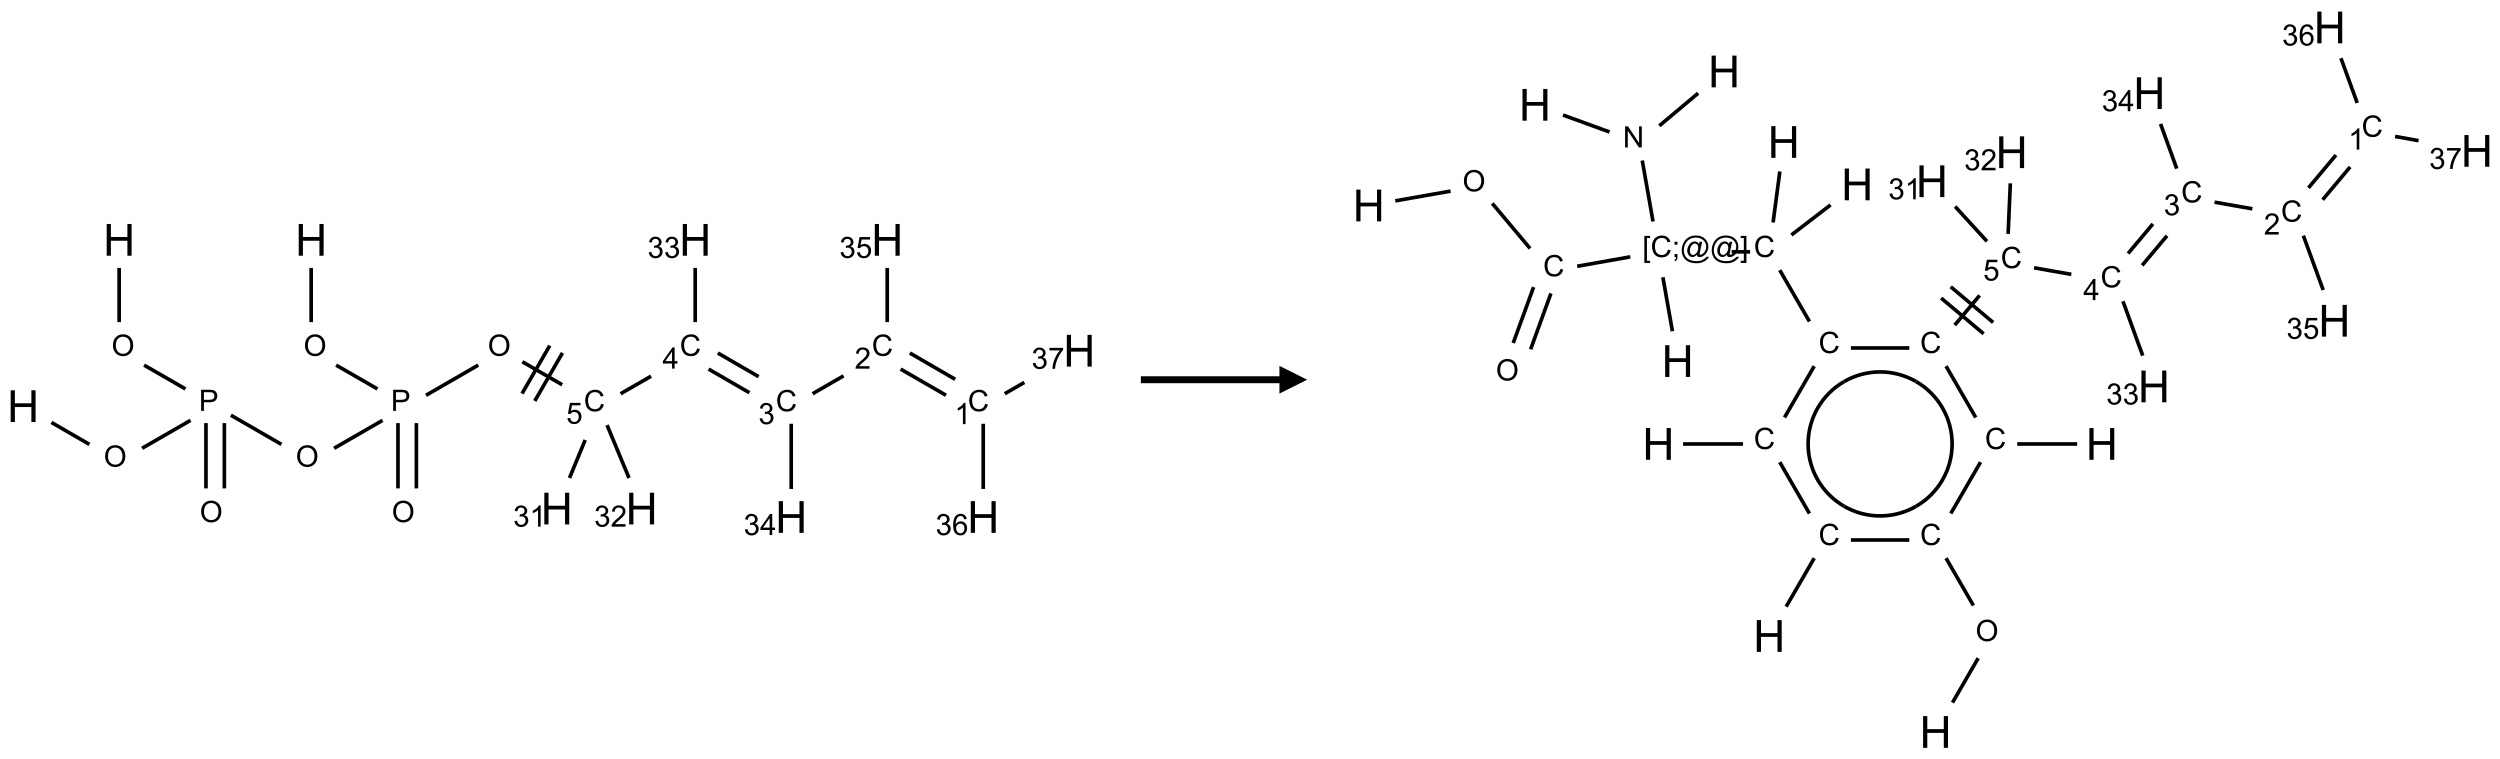 <?xml version="1.0" encoding="UTF-8"?>
<svg xmlns="http://www.w3.org/2000/svg" xmlns:xlink="http://www.w3.org/1999/xlink" width="902" height="274" viewBox="0 0 902 274">
<defs>
<g>
<g id="glyph-0-0">
<path d="M 2 0 L 2 -10 L 10 -10 L 10 0 Z M 2.25 -0.25 L 9.75 -0.25 L 9.75 -9.75 L 2.25 -9.75 Z M 2.25 -0.25 "/>
</g>
<g id="glyph-0-1">
<path d="M 1.281 0 L 1.281 -11.453 L 2.797 -11.453 L 2.797 -6.75 L 8.75 -6.75 L 8.75 -11.453 L 10.266 -11.453 L 10.266 0 L 8.75 0 L 8.75 -5.398 L 2.797 -5.398 L 2.797 0 Z M 1.281 0 "/>
</g>
<g id="glyph-1-0">
<path d="M 1.332 0 L 1.332 -6.668 L 6.668 -6.668 L 6.668 0 Z M 1.5 -0.168 L 6.5 -0.168 L 6.5 -6.5 L 1.5 -6.5 Z M 1.5 -0.168 "/>
</g>
<g id="glyph-1-1">
<path d="M 0.516 -3.719 C 0.516 -4.984 0.855 -5.977 1.535 -6.695 C 2.215 -7.414 3.094 -7.77 4.172 -7.77 C 4.875 -7.77 5.512 -7.602 6.078 -7.266 C 6.645 -6.93 7.074 -6.461 7.371 -5.855 C 7.668 -5.254 7.816 -4.57 7.816 -3.809 C 7.816 -3.035 7.66 -2.34 7.348 -1.73 C 7.035 -1.117 6.594 -0.656 6.02 -0.34 C 5.449 -0.027 4.828 0.129 4.168 0.129 C 3.449 0.129 2.805 -0.043 2.238 -0.391 C 1.672 -0.738 1.246 -1.211 0.953 -1.812 C 0.66 -2.414 0.516 -3.047 0.516 -3.719 Z M 1.559 -3.703 C 1.559 -2.781 1.805 -2.059 2.301 -1.527 C 2.793 -1 3.414 -0.734 4.16 -0.734 C 4.922 -0.734 5.547 -1 6.039 -1.535 C 6.531 -2.07 6.777 -2.828 6.777 -3.812 C 6.777 -4.434 6.672 -4.977 6.461 -5.441 C 6.25 -5.902 5.945 -6.262 5.539 -6.52 C 5.133 -6.773 4.68 -6.902 4.176 -6.902 C 3.461 -6.902 2.848 -6.656 2.332 -6.164 C 1.816 -5.672 1.559 -4.852 1.559 -3.703 Z M 1.559 -3.703 "/>
</g>
<g id="glyph-1-2">
<path d="M 0.824 0 L 0.824 -7.637 L 3.703 -7.637 C 4.211 -7.637 4.598 -7.609 4.863 -7.562 C 5.238 -7.5 5.555 -7.383 5.809 -7.207 C 6.062 -7.031 6.266 -6.785 6.418 -6.469 C 6.574 -6.152 6.652 -5.805 6.652 -5.426 C 6.652 -4.777 6.445 -4.227 6.031 -3.777 C 5.617 -3.328 4.871 -3.105 3.793 -3.105 L 1.832 -3.105 L 1.832 0 Z M 1.832 -4.004 L 3.809 -4.004 C 4.461 -4.004 4.922 -4.125 5.199 -4.371 C 5.473 -4.613 5.609 -4.953 5.609 -5.395 C 5.609 -5.715 5.527 -5.988 5.367 -6.215 C 5.207 -6.441 4.992 -6.594 4.73 -6.668 C 4.559 -6.711 4.246 -6.734 3.785 -6.734 L 1.832 -6.734 Z M 1.832 -4.004 "/>
</g>
<g id="glyph-1-3">
<path d="M 6.27 -2.676 L 7.281 -2.422 C 7.07 -1.594 6.688 -0.961 6.137 -0.523 C 5.586 -0.086 4.914 0.129 4.121 0.129 C 3.297 0.129 2.629 -0.039 2.113 -0.371 C 1.598 -0.707 1.203 -1.191 0.934 -1.828 C 0.664 -2.465 0.531 -3.145 0.531 -3.875 C 0.531 -4.672 0.684 -5.363 0.988 -5.957 C 1.293 -6.547 1.723 -6.996 2.285 -7.305 C 2.844 -7.613 3.461 -7.766 4.137 -7.766 C 4.898 -7.766 5.543 -7.57 6.062 -7.184 C 6.582 -6.793 6.945 -6.246 7.152 -5.543 L 6.156 -5.309 C 5.98 -5.863 5.723 -6.266 5.387 -6.52 C 5.051 -6.773 4.625 -6.902 4.113 -6.902 C 3.527 -6.902 3.039 -6.762 2.645 -6.48 C 2.25 -6.199 1.973 -5.82 1.812 -5.348 C 1.652 -4.871 1.574 -4.383 1.574 -3.879 C 1.574 -3.23 1.668 -2.664 1.855 -2.18 C 2.047 -1.695 2.34 -1.332 2.738 -1.094 C 3.137 -0.855 3.57 -0.734 4.035 -0.734 C 4.602 -0.734 5.082 -0.898 5.473 -1.223 C 5.867 -1.551 6.133 -2.035 6.27 -2.676 Z M 6.27 -2.676 "/>
</g>
<g id="glyph-1-4">
<path d="M 0.441 -2 L 1.426 -2.082 C 1.5 -1.605 1.668 -1.242 1.934 -1.004 C 2.199 -0.762 2.52 -0.641 2.895 -0.641 C 3.348 -0.641 3.73 -0.812 4.043 -1.152 C 4.355 -1.492 4.512 -1.941 4.512 -2.504 C 4.512 -3.039 4.359 -3.461 4.059 -3.77 C 3.758 -4.078 3.367 -4.234 2.879 -4.234 C 2.578 -4.234 2.305 -4.164 2.062 -4.027 C 1.82 -3.891 1.629 -3.715 1.488 -3.496 L 0.609 -3.609 L 1.348 -7.531 L 5.145 -7.531 L 5.145 -6.637 L 2.098 -6.637 L 1.688 -4.582 C 2.145 -4.902 2.625 -5.062 3.129 -5.062 C 3.797 -5.062 4.359 -4.832 4.816 -4.371 C 5.277 -3.91 5.504 -3.312 5.504 -2.59 C 5.504 -1.898 5.305 -1.301 4.902 -0.797 C 4.41 -0.18 3.742 0.129 2.895 0.129 C 2.199 0.129 1.633 -0.062 1.195 -0.453 C 0.758 -0.844 0.504 -1.359 0.441 -2 Z M 0.441 -2 "/>
</g>
<g id="glyph-1-5">
<path d="M 3.449 0 L 3.449 -1.828 L 0.137 -1.828 L 0.137 -2.688 L 3.621 -7.637 L 4.387 -7.637 L 4.387 -2.688 L 5.418 -2.688 L 5.418 -1.828 L 4.387 -1.828 L 4.387 0 Z M 3.449 -2.688 L 3.449 -6.129 L 1.059 -2.688 Z M 3.449 -2.688 "/>
</g>
<g id="glyph-1-6">
<path d="M 0.449 -2.016 L 1.387 -2.141 C 1.492 -1.609 1.676 -1.227 1.934 -0.992 C 2.191 -0.758 2.508 -0.641 2.879 -0.641 C 3.32 -0.641 3.695 -0.793 3.996 -1.098 C 4.301 -1.402 4.453 -1.781 4.453 -2.234 C 4.453 -2.664 4.312 -3.02 4.031 -3.301 C 3.75 -3.578 3.391 -3.719 2.957 -3.719 C 2.781 -3.719 2.562 -3.684 2.297 -3.613 L 2.402 -4.438 C 2.465 -4.43 2.516 -4.426 2.551 -4.426 C 2.949 -4.426 3.312 -4.531 3.629 -4.738 C 3.949 -4.949 4.109 -5.27 4.109 -5.703 C 4.109 -6.047 3.992 -6.332 3.762 -6.559 C 3.527 -6.785 3.227 -6.895 2.859 -6.895 C 2.496 -6.895 2.191 -6.781 1.949 -6.551 C 1.707 -6.324 1.547 -5.98 1.48 -5.52 L 0.543 -5.688 C 0.656 -6.316 0.918 -6.805 1.324 -7.148 C 1.73 -7.492 2.234 -7.668 2.84 -7.668 C 3.254 -7.668 3.641 -7.578 3.988 -7.398 C 4.34 -7.219 4.609 -6.977 4.793 -6.668 C 4.98 -6.359 5.074 -6.031 5.074 -5.684 C 5.074 -5.352 4.984 -5.051 4.809 -4.781 C 4.629 -4.512 4.367 -4.297 4.02 -4.137 C 4.473 -4.031 4.824 -3.816 5.074 -3.488 C 5.324 -3.16 5.449 -2.75 5.449 -2.254 C 5.449 -1.59 5.203 -1.023 4.719 -0.559 C 4.234 -0.098 3.617 0.137 2.875 0.137 C 2.203 0.137 1.648 -0.062 1.207 -0.465 C 0.762 -0.863 0.512 -1.379 0.449 -2.016 Z M 0.449 -2.016 "/>
</g>
<g id="glyph-1-7">
<path d="M 5.371 -0.902 L 5.371 0 L 0.324 0 C 0.316 -0.227 0.352 -0.441 0.434 -0.652 C 0.562 -0.996 0.766 -1.332 1.051 -1.668 C 1.332 -2 1.742 -2.387 2.277 -2.824 C 3.105 -3.504 3.668 -4.043 3.957 -4.441 C 4.25 -4.84 4.395 -5.215 4.395 -5.566 C 4.395 -5.938 4.262 -6.254 3.996 -6.508 C 3.73 -6.762 3.387 -6.891 2.957 -6.891 C 2.508 -6.891 2.145 -6.754 1.875 -6.484 C 1.605 -6.215 1.469 -5.84 1.465 -5.359 L 0.5 -5.457 C 0.566 -6.176 0.812 -6.727 1.246 -7.102 C 1.676 -7.477 2.254 -7.668 2.98 -7.668 C 3.711 -7.668 4.293 -7.465 4.719 -7.059 C 5.145 -6.652 5.359 -6.148 5.359 -5.547 C 5.359 -5.242 5.297 -4.941 5.172 -4.645 C 5.047 -4.352 4.84 -4.039 4.551 -3.715 C 4.262 -3.387 3.777 -2.938 3.105 -2.371 C 2.543 -1.898 2.18 -1.578 2.02 -1.41 C 1.859 -1.242 1.73 -1.07 1.625 -0.902 Z M 5.371 -0.902 "/>
</g>
<g id="glyph-1-8">
<path d="M 3.973 0 L 3.035 0 L 3.035 -5.973 C 2.809 -5.758 2.516 -5.543 2.148 -5.328 C 1.781 -5.113 1.453 -4.953 1.16 -4.844 L 1.16 -5.75 C 1.684 -5.996 2.145 -6.297 2.535 -6.645 C 2.93 -6.996 3.207 -7.336 3.371 -7.668 L 3.973 -7.668 Z M 3.973 0 "/>
</g>
<g id="glyph-1-9">
<path d="M 5.309 -5.766 L 4.375 -5.691 C 4.293 -6.059 4.172 -6.328 4.02 -6.496 C 3.766 -6.762 3.453 -6.895 3.082 -6.895 C 2.785 -6.895 2.523 -6.812 2.297 -6.645 C 2 -6.43 1.77 -6.117 1.598 -5.703 C 1.43 -5.289 1.34 -4.703 1.332 -3.938 C 1.559 -4.281 1.836 -4.535 2.16 -4.703 C 2.488 -4.871 2.828 -4.953 3.188 -4.953 C 3.812 -4.953 4.344 -4.723 4.785 -4.262 C 5.223 -3.801 5.441 -3.207 5.441 -2.48 C 5.441 -2 5.34 -1.555 5.133 -1.145 C 4.926 -0.73 4.641 -0.418 4.281 -0.199 C 3.922 0.02 3.512 0.129 3.051 0.129 C 2.27 0.129 1.633 -0.156 1.141 -0.73 C 0.648 -1.305 0.402 -2.254 0.402 -3.574 C 0.402 -5.051 0.672 -6.121 1.219 -6.793 C 1.695 -7.375 2.336 -7.668 3.141 -7.668 C 3.742 -7.668 4.234 -7.5 4.617 -7.16 C 5 -6.824 5.23 -6.359 5.309 -5.766 Z M 1.48 -2.473 C 1.48 -2.152 1.547 -1.844 1.684 -1.547 C 1.82 -1.25 2.016 -1.027 2.262 -0.871 C 2.508 -0.719 2.766 -0.641 3.035 -0.641 C 3.434 -0.641 3.773 -0.801 4.059 -1.121 C 4.344 -1.441 4.484 -1.875 4.484 -2.422 C 4.484 -2.949 4.344 -3.367 4.062 -3.668 C 3.781 -3.973 3.426 -4.125 3 -4.125 C 2.578 -4.125 2.219 -3.973 1.922 -3.668 C 1.625 -3.363 1.48 -2.969 1.48 -2.473 Z M 1.48 -2.473 "/>
</g>
<g id="glyph-1-10">
<path d="M 0.504 -6.637 L 0.504 -7.535 L 5.449 -7.535 L 5.449 -6.809 C 4.961 -6.289 4.48 -5.602 4.004 -4.746 C 3.527 -3.887 3.156 -3.004 2.895 -2.098 C 2.707 -1.461 2.59 -0.762 2.535 0 L 1.574 0 C 1.582 -0.602 1.703 -1.328 1.926 -2.176 C 2.152 -3.027 2.477 -3.848 2.898 -4.637 C 3.32 -5.426 3.77 -6.094 4.246 -6.637 Z M 0.504 -6.637 "/>
</g>
<g id="glyph-1-11">
<path d="M 0.723 2.121 L 0.723 -7.637 L 2.793 -7.637 L 2.793 -6.859 L 1.66 -6.859 L 1.66 1.344 L 2.793 1.344 L 2.793 2.121 Z M 0.723 2.121 "/>
</g>
<g id="glyph-1-12">
<path d="M 0.949 -4.465 L 0.949 -5.531 L 2.016 -5.531 L 2.016 -4.465 Z M 0.949 0 L 0.949 -1.066 L 2.016 -1.066 L 2.016 0 C 2.016 0.391 1.945 0.711 1.809 0.949 C 1.668 1.191 1.449 1.379 1.145 1.512 L 0.887 1.109 C 1.082 1.023 1.23 0.895 1.324 0.727 C 1.418 0.559 1.469 0.316 1.48 0 Z M 0.949 0 "/>
</g>
<g id="glyph-1-13">
<path d="M 6.047 -0.848 C 5.82 -0.59 5.57 -0.379 5.289 -0.223 C 5.008 -0.062 4.73 0.016 4.449 0.016 C 4.141 0.016 3.84 -0.074 3.547 -0.254 C 3.254 -0.434 3.02 -0.715 2.836 -1.09 C 2.652 -1.465 2.562 -1.875 2.562 -2.324 C 2.562 -2.875 2.703 -3.43 2.988 -3.98 C 3.27 -4.535 3.621 -4.953 4.043 -5.23 C 4.461 -5.508 4.871 -5.645 5.266 -5.645 C 5.566 -5.645 5.855 -5.566 6.129 -5.41 C 6.402 -5.25 6.641 -5.012 6.84 -4.688 L 7.016 -5.496 L 7.949 -5.496 L 7.199 -2 C 7.094 -1.516 7.043 -1.246 7.043 -1.191 C 7.043 -1.098 7.078 -1.02 7.148 -0.949 C 7.219 -0.883 7.305 -0.848 7.406 -0.848 C 7.59 -0.848 7.832 -0.953 8.129 -1.168 C 8.527 -1.445 8.84 -1.816 9.07 -2.285 C 9.301 -2.75 9.418 -3.234 9.418 -3.73 C 9.418 -4.309 9.27 -4.852 8.973 -5.355 C 8.676 -5.859 8.23 -6.262 7.645 -6.562 C 7.055 -6.863 6.406 -7.016 5.691 -7.016 C 4.879 -7.016 4.137 -6.824 3.465 -6.445 C 2.793 -6.066 2.273 -5.52 1.902 -4.809 C 1.535 -4.098 1.348 -3.34 1.348 -2.527 C 1.348 -1.676 1.535 -0.941 1.902 -0.328 C 2.273 0.285 2.809 0.742 3.508 1.035 C 4.207 1.328 4.984 1.473 5.832 1.473 C 6.742 1.473 7.504 1.32 8.121 1.016 C 8.734 0.711 9.195 0.34 9.5 -0.098 L 10.441 -0.098 C 10.266 0.266 9.961 0.637 9.531 1.016 C 9.102 1.395 8.59 1.695 7.996 1.914 C 7.402 2.133 6.688 2.246 5.848 2.246 C 5.078 2.246 4.367 2.145 3.715 1.949 C 3.066 1.75 2.512 1.453 2.051 1.055 C 1.594 0.656 1.25 0.199 1.016 -0.316 C 0.723 -0.973 0.578 -1.684 0.578 -2.441 C 0.578 -3.289 0.75 -4.098 1.098 -4.863 C 1.523 -5.805 2.125 -6.527 2.902 -7.027 C 3.684 -7.527 4.629 -7.777 5.738 -7.777 C 6.602 -7.777 7.375 -7.602 8.059 -7.246 C 8.746 -6.895 9.285 -6.371 9.684 -5.672 C 10.02 -5.07 10.188 -4.418 10.188 -3.715 C 10.188 -2.707 9.832 -1.812 9.125 -1.031 C 8.492 -0.328 7.801 0.02 7.051 0.02 C 6.812 0.02 6.617 -0.016 6.473 -0.09 C 6.324 -0.16 6.215 -0.266 6.145 -0.402 C 6.102 -0.488 6.066 -0.637 6.047 -0.848 Z M 3.527 -2.262 C 3.527 -1.785 3.641 -1.414 3.863 -1.152 C 4.09 -0.887 4.348 -0.754 4.641 -0.754 C 4.836 -0.754 5.039 -0.812 5.254 -0.93 C 5.469 -1.047 5.676 -1.219 5.871 -1.449 C 6.066 -1.676 6.23 -1.969 6.355 -2.32 C 6.48 -2.672 6.543 -3.027 6.543 -3.379 C 6.543 -3.852 6.426 -4.219 6.191 -4.48 C 5.957 -4.738 5.672 -4.871 5.332 -4.871 C 5.109 -4.871 4.902 -4.812 4.707 -4.699 C 4.512 -4.586 4.32 -4.406 4.137 -4.156 C 3.953 -3.906 3.805 -3.602 3.691 -3.246 C 3.582 -2.887 3.527 -2.559 3.527 -2.262 Z M 3.527 -2.262 "/>
</g>
<g id="glyph-1-14">
<path d="M 2.27 2.121 L 0.203 2.121 L 0.203 1.344 L 1.332 1.344 L 1.332 -6.859 L 0.203 -6.859 L 0.203 -7.637 L 2.27 -7.637 Z M 2.27 2.121 "/>
</g>
<g id="glyph-1-15">
<path d="M 0.812 0 L 0.812 -7.637 L 1.848 -7.637 L 5.859 -1.641 L 5.859 -7.637 L 6.828 -7.637 L 6.828 0 L 5.793 0 L 1.781 -6 L 1.781 0 Z M 0.812 0 "/>
</g>
</g>
</defs>
<path fill="none" stroke-width="0.033" stroke-linecap="butt" stroke-linejoin="miter" stroke="rgb(0%, 0%, 0%)" stroke-opacity="1" stroke-miterlimit="10" d="M 0.866 0.253 L 0.866 0.742 " transform="matrix(40, 0, 0, 40, 8.348, 86.535)"/>
<path fill="none" stroke-width="0.033" stroke-linecap="butt" stroke-linejoin="miter" stroke="rgb(0%, 0%, 0%)" stroke-opacity="1" stroke-miterlimit="10" d="M 1.091 1.13 L 1.464 1.345 " transform="matrix(40, 0, 0, 40, 8.348, 86.535)"/>
<path fill="none" stroke-width="0.033" stroke-linecap="butt" stroke-linejoin="miter" stroke="rgb(0%, 0%, 0%)" stroke-opacity="1" stroke-miterlimit="10" d="M 1.649 1.653 L 1.649 2.242 " transform="matrix(40, 0, 0, 40, 8.348, 86.535)"/>
<path fill="none" stroke-width="0.033" stroke-linecap="butt" stroke-linejoin="miter" stroke="rgb(0%, 0%, 0%)" stroke-opacity="1" stroke-miterlimit="10" d="M 1.815 1.653 L 1.815 2.242 " transform="matrix(40, 0, 0, 40, 8.348, 86.535)"/>
<path fill="none" stroke-width="0.033" stroke-linecap="butt" stroke-linejoin="miter" stroke="rgb(0%, 0%, 0%)" stroke-opacity="1" stroke-miterlimit="10" d="M 1.51 1.628 L 1.073 1.88 " transform="matrix(40, 0, 0, 40, 8.348, 86.535)"/>
<path fill="none" stroke-width="0.033" stroke-linecap="butt" stroke-linejoin="miter" stroke="rgb(0%, 0%, 0%)" stroke-opacity="1" stroke-miterlimit="10" d="M 0.598 1.845 L 0.255 1.647 " transform="matrix(40, 0, 0, 40, 8.348, 86.535)"/>
<path fill="none" stroke-width="0.033" stroke-linecap="butt" stroke-linejoin="miter" stroke="rgb(0%, 0%, 0%)" stroke-opacity="1" stroke-miterlimit="10" d="M 1.874 1.582 L 2.33 1.845 " transform="matrix(40, 0, 0, 40, 8.348, 86.535)"/>
<path fill="none" stroke-width="0.033" stroke-linecap="butt" stroke-linejoin="miter" stroke="rgb(0%, 0%, 0%)" stroke-opacity="1" stroke-miterlimit="10" d="M 2.805 1.88 L 3.242 1.628 " transform="matrix(40, 0, 0, 40, 8.348, 86.535)"/>
<path fill="none" stroke-width="0.033" stroke-linecap="butt" stroke-linejoin="miter" stroke="rgb(0%, 0%, 0%)" stroke-opacity="1" stroke-miterlimit="10" d="M 3.381 1.653 L 3.381 2.242 " transform="matrix(40, 0, 0, 40, 8.348, 86.535)"/>
<path fill="none" stroke-width="0.033" stroke-linecap="butt" stroke-linejoin="miter" stroke="rgb(0%, 0%, 0%)" stroke-opacity="1" stroke-miterlimit="10" d="M 3.547 1.653 L 3.547 2.242 " transform="matrix(40, 0, 0, 40, 8.348, 86.535)"/>
<path fill="none" stroke-width="0.033" stroke-linecap="butt" stroke-linejoin="miter" stroke="rgb(0%, 0%, 0%)" stroke-opacity="1" stroke-miterlimit="10" d="M 3.196 1.345 L 2.823 1.13 " transform="matrix(40, 0, 0, 40, 8.348, 86.535)"/>
<path fill="none" stroke-width="0.033" stroke-linecap="butt" stroke-linejoin="miter" stroke="rgb(0%, 0%, 0%)" stroke-opacity="1" stroke-miterlimit="10" d="M 2.598 0.742 L 2.598 0.253 " transform="matrix(40, 0, 0, 40, 8.348, 86.535)"/>
<path fill="none" stroke-width="0.033" stroke-linecap="butt" stroke-linejoin="miter" stroke="rgb(0%, 0%, 0%)" stroke-opacity="1" stroke-miterlimit="10" d="M 3.634 1.402 L 4.105 1.13 " transform="matrix(40, 0, 0, 40, 8.348, 86.535)"/>
<path fill="none" stroke-width="0.033" stroke-linecap="butt" stroke-linejoin="miter" stroke="rgb(0%, 0%, 0%)" stroke-opacity="1" stroke-miterlimit="10" d="M 4.503 1.1 L 4.862 1.307 " transform="matrix(40, 0, 0, 40, 8.348, 86.535)"/>
<path fill="none" stroke-width="0.033" stroke-linecap="butt" stroke-linejoin="miter" stroke="rgb(0%, 0%, 0%)" stroke-opacity="1" stroke-miterlimit="10" d="M 4.615 1.453 L 4.865 1.02 " transform="matrix(40, 0, 0, 40, 8.348, 86.535)"/>
<path fill="none" stroke-width="0.033" stroke-linecap="butt" stroke-linejoin="miter" stroke="rgb(0%, 0%, 0%)" stroke-opacity="1" stroke-miterlimit="10" d="M 4.5 1.387 L 4.75 0.954 " transform="matrix(40, 0, 0, 40, 8.348, 86.535)"/>
<path fill="none" stroke-width="0.033" stroke-linecap="butt" stroke-linejoin="miter" stroke="rgb(0%, 0%, 0%)" stroke-opacity="1" stroke-miterlimit="10" d="M 5.389 1.388 L 5.664 1.23 " transform="matrix(40, 0, 0, 40, 8.348, 86.535)"/>
<path fill="none" stroke-width="0.033" stroke-linecap="butt" stroke-linejoin="miter" stroke="rgb(0%, 0%, 0%)" stroke-opacity="1" stroke-miterlimit="10" d="M 6.183 1.166 L 6.551 1.379 " transform="matrix(40, 0, 0, 40, 8.348, 86.535)"/>
<path fill="none" stroke-width="0.033" stroke-linecap="butt" stroke-linejoin="miter" stroke="rgb(0%, 0%, 0%)" stroke-opacity="1" stroke-miterlimit="10" d="M 6.266 1.021 L 6.634 1.234 " transform="matrix(40, 0, 0, 40, 8.348, 86.535)"/>
<path fill="none" stroke-width="0.033" stroke-linecap="butt" stroke-linejoin="miter" stroke="rgb(0%, 0%, 0%)" stroke-opacity="1" stroke-miterlimit="10" d="M 7.121 1.388 L 7.4 1.227 " transform="matrix(40, 0, 0, 40, 8.348, 86.535)"/>
<path fill="none" stroke-width="0.033" stroke-linecap="butt" stroke-linejoin="miter" stroke="rgb(0%, 0%, 0%)" stroke-opacity="1" stroke-miterlimit="10" d="M 7.915 1.166 L 8.324 1.402 " transform="matrix(40, 0, 0, 40, 8.348, 86.535)"/>
<path fill="none" stroke-width="0.033" stroke-linecap="butt" stroke-linejoin="miter" stroke="rgb(0%, 0%, 0%)" stroke-opacity="1" stroke-miterlimit="10" d="M 7.998 1.021 L 8.407 1.258 " transform="matrix(40, 0, 0, 40, 8.348, 86.535)"/>
<path fill="none" stroke-width="0.033" stroke-linecap="butt" stroke-linejoin="miter" stroke="rgb(0%, 0%, 0%)" stroke-opacity="1" stroke-miterlimit="10" d="M 8.66 1.659 L 8.66 2.247 " transform="matrix(40, 0, 0, 40, 8.348, 86.535)"/>
<path fill="none" stroke-width="0.033" stroke-linecap="butt" stroke-linejoin="miter" stroke="rgb(0%, 0%, 0%)" stroke-opacity="1" stroke-miterlimit="10" d="M 8.854 1.388 L 9.031 1.286 " transform="matrix(40, 0, 0, 40, 8.348, 86.535)"/>
<path fill="none" stroke-width="0.033" stroke-linecap="butt" stroke-linejoin="miter" stroke="rgb(0%, 0%, 0%)" stroke-opacity="1" stroke-miterlimit="10" d="M 7.794 0.742 L 7.794 0.253 " transform="matrix(40, 0, 0, 40, 8.348, 86.535)"/>
<path fill="none" stroke-width="0.033" stroke-linecap="butt" stroke-linejoin="miter" stroke="rgb(0%, 0%, 0%)" stroke-opacity="1" stroke-miterlimit="10" d="M 6.928 1.659 L 6.928 2.247 " transform="matrix(40, 0, 0, 40, 8.348, 86.535)"/>
<path fill="none" stroke-width="0.033" stroke-linecap="butt" stroke-linejoin="miter" stroke="rgb(0%, 0%, 0%)" stroke-opacity="1" stroke-miterlimit="10" d="M 6.062 0.742 L 6.062 0.253 " transform="matrix(40, 0, 0, 40, 8.348, 86.535)"/>
<path fill="none" stroke-width="0.033" stroke-linecap="butt" stroke-linejoin="miter" stroke="rgb(0%, 0%, 0%)" stroke-opacity="1" stroke-miterlimit="10" d="M 5.07 1.805 L 4.928 2.148 " transform="matrix(40, 0, 0, 40, 8.348, 86.535)"/>
<path fill="none" stroke-width="0.033" stroke-linecap="butt" stroke-linejoin="miter" stroke="rgb(0%, 0%, 0%)" stroke-opacity="1" stroke-miterlimit="10" d="M 5.267 1.671 L 5.465 2.148 " transform="matrix(40, 0, 0, 40, 8.348, 86.535)"/>
<g fill="rgb(0%, 0%, 0%)" fill-opacity="1">
<use xlink:href="#glyph-0-1" x="37.215" y="92.262"/>
</g>
<g fill="rgb(0%, 0%, 0%)" fill-opacity="1">
<use xlink:href="#glyph-1-1" x="40.234" y="128.383"/>
</g>
<g fill="rgb(0%, 0%, 0%)" fill-opacity="1">
<use xlink:href="#glyph-1-2" x="71.742" y="148.246"/>
</g>
<g fill="rgb(0%, 0%, 0%)" fill-opacity="1">
<use xlink:href="#glyph-1-1" x="72.051" y="188.383"/>
</g>
<g fill="rgb(0%, 0%, 0%)" fill-opacity="1">
<use xlink:href="#glyph-1-1" x="37.41" y="168.383"/>
</g>
<g fill="rgb(0%, 0%, 0%)" fill-opacity="1">
<use xlink:href="#glyph-0-1" x="2.574" y="152.262"/>
</g>
<g fill="rgb(0%, 0%, 0%)" fill-opacity="1">
<use xlink:href="#glyph-1-1" x="106.695" y="168.383"/>
</g>
<g fill="rgb(0%, 0%, 0%)" fill-opacity="1">
<use xlink:href="#glyph-1-2" x="141.027" y="148.246"/>
</g>
<g fill="rgb(0%, 0%, 0%)" fill-opacity="1">
<use xlink:href="#glyph-1-1" x="141.336" y="188.383"/>
</g>
<g fill="rgb(0%, 0%, 0%)" fill-opacity="1">
<use xlink:href="#glyph-1-1" x="109.516" y="128.383"/>
</g>
<g fill="rgb(0%, 0%, 0%)" fill-opacity="1">
<use xlink:href="#glyph-0-1" x="106.5" y="92.262"/>
</g>
<g fill="rgb(0%, 0%, 0%)" fill-opacity="1">
<use xlink:href="#glyph-1-1" x="175.977" y="128.383"/>
</g>
<g fill="rgb(0%, 0%, 0%)" fill-opacity="1">
<use xlink:href="#glyph-1-3" x="210.602" y="148.379"/>
</g>
<g fill="rgb(0%, 0%, 0%)" fill-opacity="1">
<use xlink:href="#glyph-1-4" x="204.293" y="152.883"/>
</g>
<g fill="rgb(0%, 0%, 0%)" fill-opacity="1">
<use xlink:href="#glyph-1-3" x="245.242" y="128.379"/>
</g>
<g fill="rgb(0%, 0%, 0%)" fill-opacity="1">
<use xlink:href="#glyph-1-5" x="239.023" y="132.984"/>
</g>
<g fill="rgb(0%, 0%, 0%)" fill-opacity="1">
<use xlink:href="#glyph-1-3" x="279.883" y="148.379"/>
</g>
<g fill="rgb(0%, 0%, 0%)" fill-opacity="1">
<use xlink:href="#glyph-1-6" x="273.633" y="153.016"/>
</g>
<g fill="rgb(0%, 0%, 0%)" fill-opacity="1">
<use xlink:href="#glyph-1-3" x="314.523" y="128.379"/>
</g>
<g fill="rgb(0%, 0%, 0%)" fill-opacity="1">
<use xlink:href="#glyph-1-7" x="308.352" y="133.016"/>
</g>
<g fill="rgb(0%, 0%, 0%)" fill-opacity="1">
<use xlink:href="#glyph-1-3" x="349.164" y="148.379"/>
</g>
<g fill="rgb(0%, 0%, 0%)" fill-opacity="1">
<use xlink:href="#glyph-1-8" x="344.387" y="153.016"/>
</g>
<g fill="rgb(0%, 0%, 0%)" fill-opacity="1">
<use xlink:href="#glyph-0-1" x="348.984" y="192.262"/>
</g>
<g fill="rgb(0%, 0%, 0%)" fill-opacity="1">
<use xlink:href="#glyph-1-6" x="337.559" y="193.055"/>
<use xlink:href="#glyph-1-9" x="343.491" y="193.055"/>
</g>
<g fill="rgb(0%, 0%, 0%)" fill-opacity="1">
<use xlink:href="#glyph-0-1" x="383.625" y="132.262"/>
</g>
<g fill="rgb(0%, 0%, 0%)" fill-opacity="1">
<use xlink:href="#glyph-1-6" x="372.191" y="133.055"/>
<use xlink:href="#glyph-1-10" x="378.124" y="133.055"/>
</g>
<g fill="rgb(0%, 0%, 0%)" fill-opacity="1">
<use xlink:href="#glyph-0-1" x="314.344" y="92.262"/>
</g>
<g fill="rgb(0%, 0%, 0%)" fill-opacity="1">
<use xlink:href="#glyph-1-6" x="302.852" y="93.055"/>
<use xlink:href="#glyph-1-4" x="308.784" y="93.055"/>
</g>
<g fill="rgb(0%, 0%, 0%)" fill-opacity="1">
<use xlink:href="#glyph-0-1" x="279.703" y="192.262"/>
</g>
<g fill="rgb(0%, 0%, 0%)" fill-opacity="1">
<use xlink:href="#glyph-1-6" x="268.301" y="193.055"/>
<use xlink:href="#glyph-1-5" x="274.233" y="193.055"/>
</g>
<g fill="rgb(0%, 0%, 0%)" fill-opacity="1">
<use xlink:href="#glyph-0-1" x="245.062" y="92.262"/>
</g>
<g fill="rgb(0%, 0%, 0%)" fill-opacity="1">
<use xlink:href="#glyph-1-6" x="233.629" y="93.055"/>
<use xlink:href="#glyph-1-6" x="239.561" y="93.055"/>
</g>
<g fill="rgb(0%, 0%, 0%)" fill-opacity="1">
<use xlink:href="#glyph-0-1" x="195.113" y="189.219"/>
</g>
<g fill="rgb(0%, 0%, 0%)" fill-opacity="1">
<use xlink:href="#glyph-1-6" x="185.156" y="190.012"/>
<use xlink:href="#glyph-1-8" x="191.089" y="190.012"/>
</g>
<g fill="rgb(0%, 0%, 0%)" fill-opacity="1">
<use xlink:href="#glyph-0-1" x="225.73" y="189.219"/>
</g>
<g fill="rgb(0%, 0%, 0%)" fill-opacity="1">
<use xlink:href="#glyph-1-6" x="214.375" y="190.012"/>
<use xlink:href="#glyph-1-7" x="220.307" y="190.012"/>
</g>
<path fill-rule="nonzero" fill="rgb(0%, 0%, 0%)" fill-opacity="1" d="M 411.621 138.25 L 461.621 138.25 L 461.621 142 L 471.621 137 L 461.621 132 L 461.621 135.75 L 411.621 135.75 "/>
<path fill="none" stroke-width="0.033" stroke-linecap="butt" stroke-linejoin="miter" stroke="rgb(0%, 0%, 0%)" stroke-opacity="1" stroke-miterlimit="10" d="M 0.239 1.564 L 0.738 1.476 " transform="matrix(40, 0, 0, 40, 493.848, 9.908)"/>
<path fill="none" stroke-width="0.033" stroke-linecap="butt" stroke-linejoin="miter" stroke="rgb(0%, 0%, 0%)" stroke-opacity="1" stroke-miterlimit="10" d="M 1.114 1.587 L 1.455 1.993 " transform="matrix(40, 0, 0, 40, 493.848, 9.908)"/>
<path fill="none" stroke-width="0.033" stroke-linecap="butt" stroke-linejoin="miter" stroke="rgb(0%, 0%, 0%)" stroke-opacity="1" stroke-miterlimit="10" d="M 1.487 2.342 L 1.303 2.846 " transform="matrix(40, 0, 0, 40, 493.848, 9.908)"/>
<path fill="none" stroke-width="0.033" stroke-linecap="butt" stroke-linejoin="miter" stroke="rgb(0%, 0%, 0%)" stroke-opacity="1" stroke-miterlimit="10" d="M 1.643 2.399 L 1.46 2.903 " transform="matrix(40, 0, 0, 40, 493.848, 9.908)"/>
<path fill="none" stroke-width="0.033" stroke-linecap="butt" stroke-linejoin="miter" stroke="rgb(0%, 0%, 0%)" stroke-opacity="1" stroke-miterlimit="10" d="M 1.88 2.154 L 2.359 2.069 " transform="matrix(40, 0, 0, 40, 493.848, 9.908)"/>
<path fill="none" stroke-width="0.033" stroke-linecap="butt" stroke-linejoin="miter" stroke="rgb(0%, 0%, 0%)" stroke-opacity="1" stroke-miterlimit="10" d="M 2.653 2.253 L 2.739 2.74 " transform="matrix(40, 0, 0, 40, 493.848, 9.908)"/>
<path fill="none" stroke-width="0.033" stroke-linecap="butt" stroke-linejoin="miter" stroke="rgb(0%, 0%, 0%)" stroke-opacity="1" stroke-miterlimit="10" d="M 2.564 1.75 L 2.467 1.2 " transform="matrix(40, 0, 0, 40, 493.848, 9.908)"/>
<path fill="none" stroke-width="0.033" stroke-linecap="butt" stroke-linejoin="miter" stroke="rgb(0%, 0%, 0%)" stroke-opacity="1" stroke-miterlimit="10" d="M 2.172 0.943 L 1.752 0.79 " transform="matrix(40, 0, 0, 40, 493.848, 9.908)"/>
<path fill="none" stroke-width="0.033" stroke-linecap="butt" stroke-linejoin="miter" stroke="rgb(0%, 0%, 0%)" stroke-opacity="1" stroke-miterlimit="10" d="M 2.621 0.887 L 2.971 0.593 " transform="matrix(40, 0, 0, 40, 493.848, 9.908)"/>
<path fill="none" stroke-width="0.033" stroke-linecap="butt" stroke-linejoin="miter" stroke="rgb(0%, 0%, 0%)" stroke-opacity="1" stroke-miterlimit="10" d="M 3.273 2.024 L 3.44 2.024 " transform="matrix(40, 0, 0, 40, 493.848, 9.908)"/>
<path fill="none" stroke-width="0.033" stroke-linecap="butt" stroke-linejoin="miter" stroke="rgb(0%, 0%, 0%)" stroke-opacity="1" stroke-miterlimit="10" d="M 3.647 1.759 L 3.708 1.299 " transform="matrix(40, 0, 0, 40, 493.848, 9.908)"/>
<path fill="none" stroke-width="0.033" stroke-linecap="butt" stroke-linejoin="miter" stroke="rgb(0%, 0%, 0%)" stroke-opacity="1" stroke-miterlimit="10" d="M 3.812 1.872 L 4.165 1.601 " transform="matrix(40, 0, 0, 40, 493.848, 9.908)"/>
<path fill="none" stroke-width="0.033" stroke-linecap="butt" stroke-linejoin="miter" stroke="rgb(0%, 0%, 0%)" stroke-opacity="1" stroke-miterlimit="10" d="M 3.707 2.189 L 3.975 2.652 " transform="matrix(40, 0, 0, 40, 493.848, 9.908)"/>
<path fill="none" stroke-width="0.033" stroke-linecap="butt" stroke-linejoin="miter" stroke="rgb(0%, 0%, 0%)" stroke-opacity="1" stroke-miterlimit="10" d="M 4.018 3.055 L 3.75 3.518 " transform="matrix(40, 0, 0, 40, 493.848, 9.908)"/>
<path fill="none" stroke-width="0.033" stroke-linecap="butt" stroke-linejoin="miter" stroke="rgb(0%, 0%, 0%)" stroke-opacity="1" stroke-miterlimit="10" d="M 3.376 3.757 L 2.835 3.757 " transform="matrix(40, 0, 0, 40, 493.848, 9.908)"/>
<path fill="none" stroke-width="0.033" stroke-linecap="butt" stroke-linejoin="miter" stroke="rgb(0%, 0%, 0%)" stroke-opacity="1" stroke-miterlimit="10" d="M 3.707 3.921 L 3.975 4.384 " transform="matrix(40, 0, 0, 40, 493.848, 9.908)"/>
<path fill="none" stroke-width="0.033" stroke-linecap="butt" stroke-linejoin="miter" stroke="rgb(0%, 0%, 0%)" stroke-opacity="1" stroke-miterlimit="10" d="M 4.018 4.787 L 3.765 5.224 " transform="matrix(40, 0, 0, 40, 493.848, 9.908)"/>
<path fill="none" stroke-width="0.033" stroke-linecap="butt" stroke-linejoin="miter" stroke="rgb(0%, 0%, 0%)" stroke-opacity="1" stroke-miterlimit="10" d="M 4.349 4.623 L 4.876 4.623 " transform="matrix(40, 0, 0, 40, 493.848, 9.908)"/>
<path fill="none" stroke-width="0.033" stroke-linecap="butt" stroke-linejoin="miter" stroke="rgb(0%, 0%, 0%)" stroke-opacity="1" stroke-miterlimit="10" d="M 5.207 4.787 L 5.454 5.214 " transform="matrix(40, 0, 0, 40, 493.848, 9.908)"/>
<path fill="none" stroke-width="0.033" stroke-linecap="butt" stroke-linejoin="miter" stroke="rgb(0%, 0%, 0%)" stroke-opacity="1" stroke-miterlimit="10" d="M 5.497 5.689 L 5.265 6.09 " transform="matrix(40, 0, 0, 40, 493.848, 9.908)"/>
<path fill="none" stroke-width="0.033" stroke-linecap="butt" stroke-linejoin="miter" stroke="rgb(0%, 0%, 0%)" stroke-opacity="1" stroke-miterlimit="10" d="M 5.25 4.384 L 5.518 3.921 " transform="matrix(40, 0, 0, 40, 493.848, 9.908)"/>
<path fill="none" stroke-width="0.033" stroke-linecap="butt" stroke-linejoin="miter" stroke="rgb(0%, 0%, 0%)" stroke-opacity="1" stroke-miterlimit="10" d="M 5.849 3.757 L 6.39 3.757 " transform="matrix(40, 0, 0, 40, 493.848, 9.908)"/>
<path fill="none" stroke-width="0.033" stroke-linecap="butt" stroke-linejoin="miter" stroke="rgb(0%, 0%, 0%)" stroke-opacity="1" stroke-miterlimit="10" d="M 5.475 3.518 L 5.207 3.055 " transform="matrix(40, 0, 0, 40, 493.848, 9.908)"/>
<path fill="none" stroke-width="0.033" stroke-linecap="butt" stroke-linejoin="miter" stroke="rgb(0%, 0%, 0%)" stroke-opacity="1" stroke-miterlimit="10" d="M 4.876 2.891 L 4.349 2.891 " transform="matrix(40, 0, 0, 40, 493.848, 9.908)"/>
<path fill="none" stroke-width="0.033" stroke-linecap="butt" stroke-linejoin="miter" stroke="rgb(0%, 0%, 0%)" stroke-opacity="1" stroke-miterlimit="10" d="M 5.285 2.685 L 5.51 2.417 " transform="matrix(40, 0, 0, 40, 493.848, 9.908)"/>
<path fill="none" stroke-width="0.033" stroke-linecap="butt" stroke-linejoin="miter" stroke="rgb(0%, 0%, 0%)" stroke-opacity="1" stroke-miterlimit="10" d="M 5.632 2.661 L 5.249 2.339 " transform="matrix(40, 0, 0, 40, 493.848, 9.908)"/>
<path fill="none" stroke-width="0.033" stroke-linecap="butt" stroke-linejoin="miter" stroke="rgb(0%, 0%, 0%)" stroke-opacity="1" stroke-miterlimit="10" d="M 5.546 2.763 L 5.163 2.441 " transform="matrix(40, 0, 0, 40, 493.848, 9.908)"/>
<path fill="none" stroke-width="0.033" stroke-linecap="butt" stroke-linejoin="miter" stroke="rgb(0%, 0%, 0%)" stroke-opacity="1" stroke-miterlimit="10" d="M 6.001 2.168 L 6.337 2.227 " transform="matrix(40, 0, 0, 40, 493.848, 9.908)"/>
<path fill="none" stroke-width="0.033" stroke-linecap="butt" stroke-linejoin="miter" stroke="rgb(0%, 0%, 0%)" stroke-opacity="1" stroke-miterlimit="10" d="M 6.976 2.146 L 7.2 1.879 " transform="matrix(40, 0, 0, 40, 493.848, 9.908)"/>
<path fill="none" stroke-width="0.033" stroke-linecap="butt" stroke-linejoin="miter" stroke="rgb(0%, 0%, 0%)" stroke-opacity="1" stroke-miterlimit="10" d="M 6.849 2.039 L 7.073 1.772 " transform="matrix(40, 0, 0, 40, 493.848, 9.908)"/>
<path fill="none" stroke-width="0.033" stroke-linecap="butt" stroke-linejoin="miter" stroke="rgb(0%, 0%, 0%)" stroke-opacity="1" stroke-miterlimit="10" d="M 7.629 1.576 L 7.97 1.636 " transform="matrix(40, 0, 0, 40, 493.848, 9.908)"/>
<path fill="none" stroke-width="0.033" stroke-linecap="butt" stroke-linejoin="miter" stroke="rgb(0%, 0%, 0%)" stroke-opacity="1" stroke-miterlimit="10" d="M 8.604 1.554 L 8.852 1.258 " transform="matrix(40, 0, 0, 40, 493.848, 9.908)"/>
<path fill="none" stroke-width="0.033" stroke-linecap="butt" stroke-linejoin="miter" stroke="rgb(0%, 0%, 0%)" stroke-opacity="1" stroke-miterlimit="10" d="M 8.476 1.447 L 8.724 1.151 " transform="matrix(40, 0, 0, 40, 493.848, 9.908)"/>
<path fill="none" stroke-width="0.033" stroke-linecap="butt" stroke-linejoin="miter" stroke="rgb(0%, 0%, 0%)" stroke-opacity="1" stroke-miterlimit="10" d="M 8.916 0.681 L 8.769 0.277 " transform="matrix(40, 0, 0, 40, 493.848, 9.908)"/>
<path fill="none" stroke-width="0.033" stroke-linecap="butt" stroke-linejoin="miter" stroke="rgb(0%, 0%, 0%)" stroke-opacity="1" stroke-miterlimit="10" d="M 9.257 0.983 L 9.469 1.021 " transform="matrix(40, 0, 0, 40, 493.848, 9.908)"/>
<path fill="none" stroke-width="0.033" stroke-linecap="butt" stroke-linejoin="miter" stroke="rgb(0%, 0%, 0%)" stroke-opacity="1" stroke-miterlimit="10" d="M 8.43 1.878 L 8.609 2.368 " transform="matrix(40, 0, 0, 40, 493.848, 9.908)"/>
<path fill="none" stroke-width="0.033" stroke-linecap="butt" stroke-linejoin="miter" stroke="rgb(0%, 0%, 0%)" stroke-opacity="1" stroke-miterlimit="10" d="M 7.288 1.273 L 7.142 0.87 " transform="matrix(40, 0, 0, 40, 493.848, 9.908)"/>
<path fill="none" stroke-width="0.033" stroke-linecap="butt" stroke-linejoin="miter" stroke="rgb(0%, 0%, 0%)" stroke-opacity="1" stroke-miterlimit="10" d="M 6.803 2.47 L 6.981 2.96 " transform="matrix(40, 0, 0, 40, 493.848, 9.908)"/>
<path fill="none" stroke-width="0.033" stroke-linecap="butt" stroke-linejoin="miter" stroke="rgb(0%, 0%, 0%)" stroke-opacity="1" stroke-miterlimit="10" d="M 5.576 1.929 L 5.289 1.615 " transform="matrix(40, 0, 0, 40, 493.848, 9.908)"/>
<path fill="none" stroke-width="0.033" stroke-linecap="butt" stroke-linejoin="miter" stroke="rgb(0%, 0%, 0%)" stroke-opacity="1" stroke-miterlimit="10" d="M 5.767 1.862 L 5.787 1.406 " transform="matrix(40, 0, 0, 40, 493.848, 9.908)"/>
<path fill="none" stroke-width="0.033" stroke-linecap="butt" stroke-linejoin="miter" stroke="rgb(0%, 0%, 0%)" stroke-opacity="1" stroke-miterlimit="10" d="M 3.963 3.757 C 3.963 3.524 4.087 3.31 4.288 3.194 " transform="matrix(40, 0, 0, 40, 493.848, 9.908)"/>
<path fill="none" stroke-width="0.033" stroke-linecap="butt" stroke-linejoin="miter" stroke="rgb(0%, 0%, 0%)" stroke-opacity="1" stroke-miterlimit="10" d="M 4.288 4.319 C 4.087 4.203 3.963 3.989 3.963 3.757 " transform="matrix(40, 0, 0, 40, 493.848, 9.908)"/>
<path fill="none" stroke-width="0.033" stroke-linecap="butt" stroke-linejoin="miter" stroke="rgb(0%, 0%, 0%)" stroke-opacity="1" stroke-miterlimit="10" d="M 4.937 4.319 C 4.736 4.435 4.489 4.435 4.288 4.319 " transform="matrix(40, 0, 0, 40, 493.848, 9.908)"/>
<path fill="none" stroke-width="0.033" stroke-linecap="butt" stroke-linejoin="miter" stroke="rgb(0%, 0%, 0%)" stroke-opacity="1" stroke-miterlimit="10" d="M 5.262 3.757 C 5.262 3.989 5.138 4.203 4.937 4.319 " transform="matrix(40, 0, 0, 40, 493.848, 9.908)"/>
<path fill="none" stroke-width="0.033" stroke-linecap="butt" stroke-linejoin="miter" stroke="rgb(0%, 0%, 0%)" stroke-opacity="1" stroke-miterlimit="10" d="M 4.937 3.194 C 5.138 3.31 5.262 3.524 5.262 3.757 " transform="matrix(40, 0, 0, 40, 493.848, 9.908)"/>
<path fill="none" stroke-width="0.033" stroke-linecap="butt" stroke-linejoin="miter" stroke="rgb(0%, 0%, 0%)" stroke-opacity="1" stroke-miterlimit="10" d="M 4.288 3.194 C 4.489 3.078 4.736 3.078 4.937 3.194 " transform="matrix(40, 0, 0, 40, 493.848, 9.908)"/>
<g fill="rgb(0%, 0%, 0%)" fill-opacity="1">
<use xlink:href="#glyph-0-1" x="488.074" y="79.867"/>
</g>
<g fill="rgb(0%, 0%, 0%)" fill-opacity="1">
<use xlink:href="#glyph-1-1" x="527.664" y="69.043"/>
</g>
<g fill="rgb(0%, 0%, 0%)" fill-opacity="1">
<use xlink:href="#glyph-1-3" x="556.734" y="99.68"/>
</g>
<g fill="rgb(0%, 0%, 0%)" fill-opacity="1">
<use xlink:href="#glyph-1-1" x="539.695" y="137.27"/>
</g>
<g fill="rgb(0%, 0%, 0%)" fill-opacity="1">
<use xlink:href="#glyph-1-11" x="592.555" y="92.742"/>
<use xlink:href="#glyph-1-3" x="595.518" y="92.742"/>
<use xlink:href="#glyph-1-12" x="603.221" y="92.742"/>
<use xlink:href="#glyph-1-13" x="606.185" y="92.742"/>
<use xlink:href="#glyph-1-13" x="617.013" y="92.742"/>
<use xlink:href="#glyph-1-14" x="627.841" y="92.742"/>
</g>
<g fill="rgb(0%, 0%, 0%)" fill-opacity="1">
<use xlink:href="#glyph-0-1" x="599.516" y="136.008"/>
</g>
<g fill="rgb(0%, 0%, 0%)" fill-opacity="1">
<use xlink:href="#glyph-1-15" x="585.523" y="53.207"/>
</g>
<g fill="rgb(0%, 0%, 0%)" fill-opacity="1">
<use xlink:href="#glyph-0-1" x="548.039" y="43.543"/>
</g>
<g fill="rgb(0%, 0%, 0%)" fill-opacity="1">
<use xlink:href="#glyph-0-1" x="616.266" y="31.512"/>
</g>
<g fill="rgb(0%, 0%, 0%)" fill-opacity="1">
<use xlink:href="#glyph-1-3" x="632.75" y="92.734"/>
</g>
<g fill="rgb(0%, 0%, 0%)" fill-opacity="1">
<use xlink:href="#glyph-0-1" x="637.793" y="56.957"/>
</g>
<g fill="rgb(0%, 0%, 0%)" fill-opacity="1">
<use xlink:href="#glyph-0-1" x="664.305" y="72.266"/>
</g>
<g fill="rgb(0%, 0%, 0%)" fill-opacity="1">
<use xlink:href="#glyph-1-3" x="656.125" y="127.375"/>
</g>
<g fill="rgb(0%, 0%, 0%)" fill-opacity="1">
<use xlink:href="#glyph-1-3" x="632.75" y="162.016"/>
</g>
<g fill="rgb(0%, 0%, 0%)" fill-opacity="1">
<use xlink:href="#glyph-0-1" x="592.57" y="165.898"/>
</g>
<g fill="rgb(0%, 0%, 0%)" fill-opacity="1">
<use xlink:href="#glyph-1-3" x="656.125" y="196.656"/>
</g>
<g fill="rgb(0%, 0%, 0%)" fill-opacity="1">
<use xlink:href="#glyph-0-1" x="632.57" y="235.18"/>
</g>
<g fill="rgb(0%, 0%, 0%)" fill-opacity="1">
<use xlink:href="#glyph-1-3" x="692.75" y="196.656"/>
</g>
<g fill="rgb(0%, 0%, 0%)" fill-opacity="1">
<use xlink:href="#glyph-1-1" x="712.766" y="231.301"/>
</g>
<g fill="rgb(0%, 0%, 0%)" fill-opacity="1">
<use xlink:href="#glyph-0-1" x="692.57" y="269.82"/>
</g>
<g fill="rgb(0%, 0%, 0%)" fill-opacity="1">
<use xlink:href="#glyph-1-3" x="716.125" y="162.016"/>
</g>
<g fill="rgb(0%, 0%, 0%)" fill-opacity="1">
<use xlink:href="#glyph-0-1" x="752.57" y="165.898"/>
</g>
<g fill="rgb(0%, 0%, 0%)" fill-opacity="1">
<use xlink:href="#glyph-1-3" x="692.75" y="127.375"/>
</g>
<g fill="rgb(0%, 0%, 0%)" fill-opacity="1">
<use xlink:href="#glyph-1-3" x="721.836" y="96.73"/>
</g>
<g fill="rgb(0%, 0%, 0%)" fill-opacity="1">
<use xlink:href="#glyph-1-4" x="715.527" y="101.234"/>
</g>
<g fill="rgb(0%, 0%, 0%)" fill-opacity="1">
<use xlink:href="#glyph-1-3" x="757.855" y="103.68"/>
</g>
<g fill="rgb(0%, 0%, 0%)" fill-opacity="1">
<use xlink:href="#glyph-1-5" x="751.637" y="108.281"/>
</g>
<g fill="rgb(0%, 0%, 0%)" fill-opacity="1">
<use xlink:href="#glyph-1-3" x="786.941" y="73.035"/>
</g>
<g fill="rgb(0%, 0%, 0%)" fill-opacity="1">
<use xlink:href="#glyph-1-6" x="780.691" y="77.672"/>
</g>
<g fill="rgb(0%, 0%, 0%)" fill-opacity="1">
<use xlink:href="#glyph-1-3" x="822.957" y="79.984"/>
</g>
<g fill="rgb(0%, 0%, 0%)" fill-opacity="1">
<use xlink:href="#glyph-1-7" x="816.785" y="84.617"/>
</g>
<g fill="rgb(0%, 0%, 0%)" fill-opacity="1">
<use xlink:href="#glyph-1-3" x="852.047" y="49.34"/>
</g>
<g fill="rgb(0%, 0%, 0%)" fill-opacity="1">
<use xlink:href="#glyph-1-8" x="847.266" y="53.977"/>
</g>
<g fill="rgb(0%, 0%, 0%)" fill-opacity="1">
<use xlink:href="#glyph-0-1" x="834.809" y="15.637"/>
</g>
<g fill="rgb(0%, 0%, 0%)" fill-opacity="1">
<use xlink:href="#glyph-1-6" x="823.383" y="16.43"/>
<use xlink:href="#glyph-1-9" x="829.315" y="16.43"/>
</g>
<g fill="rgb(0%, 0%, 0%)" fill-opacity="1">
<use xlink:href="#glyph-0-1" x="887.883" y="60.168"/>
</g>
<g fill="rgb(0%, 0%, 0%)" fill-opacity="1">
<use xlink:href="#glyph-1-6" x="876.449" y="60.961"/>
<use xlink:href="#glyph-1-10" x="882.382" y="60.961"/>
</g>
<g fill="rgb(0%, 0%, 0%)" fill-opacity="1">
<use xlink:href="#glyph-0-1" x="836.461" y="121.453"/>
</g>
<g fill="rgb(0%, 0%, 0%)" fill-opacity="1">
<use xlink:href="#glyph-1-6" x="824.969" y="122.246"/>
<use xlink:href="#glyph-1-4" x="830.901" y="122.246"/>
</g>
<g fill="rgb(0%, 0%, 0%)" fill-opacity="1">
<use xlink:href="#glyph-0-1" x="769.707" y="39.332"/>
</g>
<g fill="rgb(0%, 0%, 0%)" fill-opacity="1">
<use xlink:href="#glyph-1-6" x="758.305" y="40.125"/>
<use xlink:href="#glyph-1-5" x="764.237" y="40.125"/>
</g>
<g fill="rgb(0%, 0%, 0%)" fill-opacity="1">
<use xlink:href="#glyph-0-1" x="771.355" y="145.148"/>
</g>
<g fill="rgb(0%, 0%, 0%)" fill-opacity="1">
<use xlink:href="#glyph-1-6" x="759.922" y="145.941"/>
<use xlink:href="#glyph-1-6" x="765.854" y="145.941"/>
</g>
<g fill="rgb(0%, 0%, 0%)" fill-opacity="1">
<use xlink:href="#glyph-0-1" x="691.258" y="71.125"/>
</g>
<g fill="rgb(0%, 0%, 0%)" fill-opacity="1">
<use xlink:href="#glyph-1-6" x="681.301" y="71.918"/>
<use xlink:href="#glyph-1-8" x="687.233" y="71.918"/>
</g>
<g fill="rgb(0%, 0%, 0%)" fill-opacity="1">
<use xlink:href="#glyph-0-1" x="720.027" y="60.652"/>
</g>
<g fill="rgb(0%, 0%, 0%)" fill-opacity="1">
<use xlink:href="#glyph-1-6" x="708.672" y="61.445"/>
<use xlink:href="#glyph-1-7" x="714.604" y="61.445"/>
</g>
</svg>

